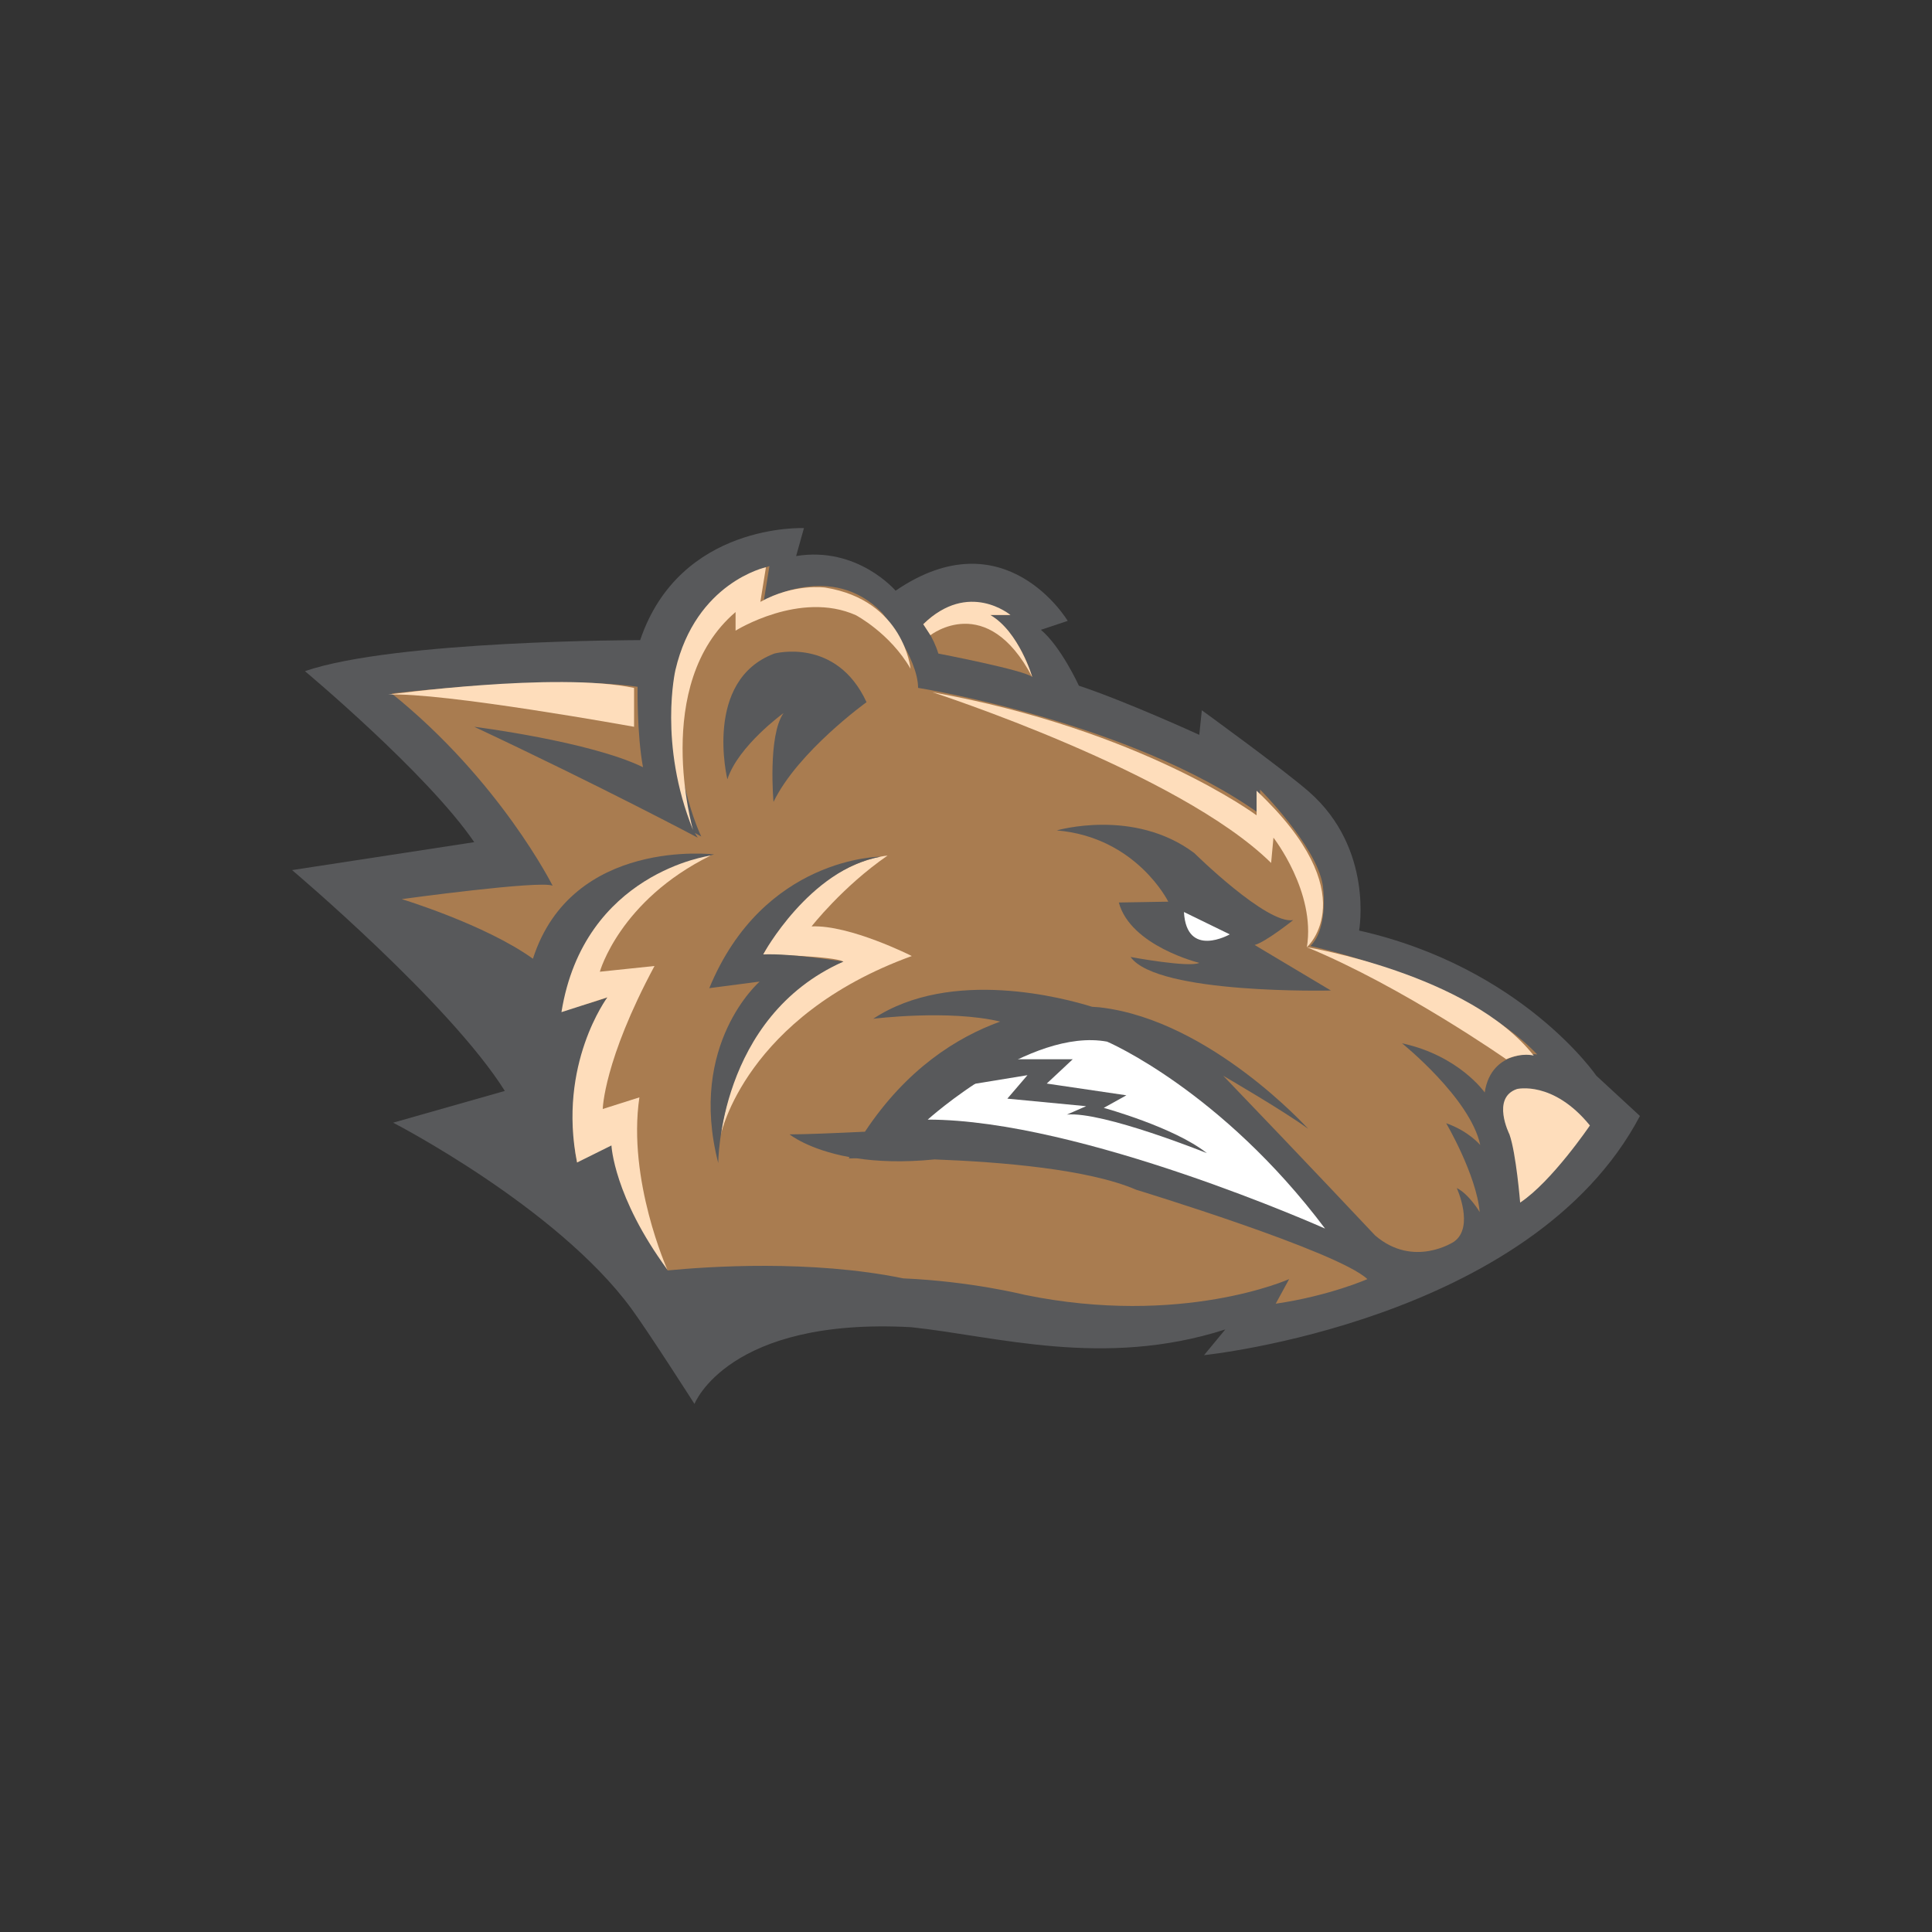 <?xml version="1.0" encoding="utf-8"?>
<!-- Generator: Adobe Illustrator 16.0.0, SVG Export Plug-In . SVG Version: 6.00 Build 0)  -->
<!DOCTYPE svg PUBLIC "-//W3C//DTD SVG 1.1 Tiny//EN" "http://www.w3.org/Graphics/SVG/1.1/DTD/svg11-tiny.dtd">
<svg version="1.1" baseProfile="tiny" id="Layer_1" xmlns="http://www.w3.org/2000/svg" xmlns:xlink="http://www.w3.org/1999/xlink"
	 x="0px" y="0px" width="350px" height="350px" viewBox="0 0 350 350" overflow="scroll" xml:space="preserve">
<rect x="0" y="0" width="350" height="350" fill="#333333" stroke="none"/>
<g>
	<path fill="#58595B" d="M115.972,115.965c0,0-44.395,0-60.731,5.622c0,0,22.169,18.526,30.673,30.979l-33.002,5.06
		c0,0,28.548,24.094,38.543,40.006l-20.235,5.753c0,0,29.644,15.274,43.143,33.664c3.067,4.179,11.448,17.287,11.448,17.287
		s6.065-15.723,39.27-13.901c15.388,1.621,34.825,7.493,56.894,0.407l-3.848,4.655c0,0,59.324-6.072,78.963-43.327l-7.895-7.289
		c0,0-13.42-19.622-42.98-26.303c0,0,2.688-14.798-9.057-25.124c-4.459-3.922-19.436-14.78-19.436-14.78l-0.461,4.449
		c0,0-13.205-6.047-21.809-8.903c0,0-3.242-7.086-6.885-10.123l4.857-1.62c0,0-11.338-19.032-31.179-5.467
		c0,0-6.884-8.098-18.02-6.276l1.417-5.062C145.643,95.671,123.167,94.66,115.972,115.965z"/>
	<path fill="#FFFFFF" d="M168.066,202.827c0,0,18.526-16.703,32.497-14.123c0,0,20.65,8.81,39.48,33.863
		C240.043,222.567,195.854,202.827,168.066,202.827z"/>
	<path fill="#FEDDBB" d="M274.818,197.284c0,0,6.529-1.594,13.209,6.605c0,0-6.898,10.175-12.637,13.971
		c0,0-0.725-8.925-1.939-12.359C273.451,205.501,270.109,198.879,274.818,197.284z"/>
	<path fill="#A97C50" d="M169.991,118.399c0,0,15.792,3.036,17.007,4.251c0,0-1.975-7.44-7.592-11.236h3.645
		c0,0-8.201-5.77-15.793,1.67C167.257,113.084,169.08,115.361,169.991,118.399z"/>
	<path fill="#58595B" d="M176.721,191.895h17.615l-4.707,4.401l14.426,2.128l-4.1,2.278c0,0,12.754,3.491,18.678,8.199
		c0,0-18.83-7.592-25.359-6.985l3.492-1.52l-14.275-1.365l3.645-4.253L175,196.601L176.721,191.895z"/>
	<path fill="none" d="M153.766,209.854c0,0,0.501-0.011,1.402-0.02c-0.438-0.067-0.86-0.138-1.271-0.213
		C153.854,209.701,153.809,209.776,153.766,209.854z"/>
	<path fill="#58595B" d="M144.945,220.157"/>
	<path fill="#A97C50" d="M237.385,171.387c3.443-3.443,2.229-11.136,2.229-11.136c-1.217-7.086-11.34-17.21-11.34-17.21v4.454
		c-23.486-16.804-61.955-22.878-61.955-22.878c0-5.467-6.479-13.565-6.479-13.565c-9.11-9.516-21.461-2.228-21.461-2.228
		l1.012-6.275c-12.958,3.847-16.4,18.626-16.4,18.626c-2.279,17.555,4.05,30.372,4.05,30.372l-1.165-0.655l0.532,0.865
		c0,0-17.21-9.159-40.494-20.092c0,0,20.972,2.64,30.57,7.323c-1.107-5.908-0.984-14.572-0.984-14.572
		c-15.388-2.228-44.544,1.215-44.544,1.215c19.64,15.792,29.156,34.824,29.156,34.824c-2.227-1.012-27.334,2.429-27.334,2.429
		s15.093,4.579,23.767,10.799c7.068-22.025,32.825-18.898,32.825-18.898c-24.191,6.231-26.367,27.949-26.367,27.949
		c2.612-0.57,5.489-1.513,7.027-2.042c-2.246,3.698-8.357,15.45-5.484,29.908l6.513-5.081c1.94,10.737,6.164,19.031,9.891,24.632
		c7.217-0.702,25.995-1.989,42.673,1.438c12.298,0.534,21.932,2.969,21.932,2.969c28.549,5.872,47.986-2.836,47.986-2.836
		l-2.432,4.456c9.721-1.418,16.604-4.456,16.604-4.456c-5.371-5.063-41.91-16.197-41.91-16.197
		c-8.617-3.725-24.529-5.04-36.498-5.484c-5.703,0.569-10.389,0.361-14.135-0.204c-0.901,0.009-1.402,0.02-1.402,0.02
		c0.043-0.078,0.088-0.153,0.131-0.232c-7.518-1.371-10.855-4.121-10.855-4.121c2.815,0,8.443-0.235,13.649-0.485
		c7.544-11.366,16.636-17.103,24.5-19.951c-9.342-2.221-22.997-0.509-22.997-0.509c14.126-9.329,34.793-3.69,39.647-2.169
		c1.078,0.05,1.682,0.136,1.682,0.136c19.842,2.429,37.457,21.967,37.457,21.967c-4.252-3.139-15.389-9.616-15.389-9.616
		c14.984,15.589,27.537,28.952,27.537,28.952c6.984,5.975,14.275,1.114,14.275,1.114c3.744-2.633,0.504-9.719,0.504-9.719
		c2.227,1.113,4.152,4.354,4.152,4.354c-0.607-6.782-6.074-16.097-6.074-16.097c4.049,1.417,6.174,3.948,6.174,3.948
		c-1.822-8.504-14.172-18.425-14.172-18.425c10.326,2.227,14.982,8.908,14.982,8.908c1.215-8.099,9.516-6.885,9.516-6.885
		C265.326,177.257,237.385,171.387,237.385,171.387z M110.954,181.538l-0.076-1.146c0.168-0.061,0.268-0.098,0.268-0.098
		C111.072,180.715,111.021,181.122,110.954,181.538z"/>
	<path fill="#FEDDBB" d="M114.867,124.625v7.038c0,0-34.95-6.327-44.543-5.823C70.323,125.84,100.835,121.649,114.867,124.625z"/>
	<path fill="#FEDDBB" d="M236.754,171.597c0,0,10.803-9.574-9.113-28.346v4.455c0,0-20.781-15.492-58.708-22.295
		c0,0,44.692,14.482,61.343,30.921l0.422-4.577C230.697,151.755,238.383,161.572,236.754,171.597z"/>
	<path fill="#FEDDBB" d="M236.754,171.597c0,0,29.453,4.829,41.1,19.638c0,0-1.992-0.633-4.988,0.659
		C272.865,191.895,254.123,178.767,236.754,171.597z"/>
	<path fill="#FEDDBB" d="M168.556,115.076c0,0,10.221-8.052,18.442,7.574c0,0-2.4-8.244-7.592-11.236h3.645
		c0,0-7.574-6.382-15.793,1.67L168.556,115.076z"/>
	<path fill="#FEDDBB" d="M125.544,150.352c0,0-7.604-26.406,7.712-39.473v3.371c0,0,11.663-7.305,21.779-2.81
		c0,0,6.208,3.262,9.918,9.71c0,0-1.178-12.388-15.422-14.699c0,0-5.63-0.833-11.785,2.582l1.011-6.276
		c0,0-12.686,2.717-16.399,18.627C122.359,121.385,119.237,134.747,125.544,150.352z"/>
	<path fill="#FEDDBB" d="M128.736,154.994c0,0-22.95,3.024-27.024,28.367l8.324-2.685c0,0-9.062,12.116-5.492,29.922l6.224-3.088
		c0,0,0.428,9.309,10.123,22.481c0,0-7.271-16.229-5.058-31.193l-6.639,2.108c0,0,0.162-8.751,9.378-25.907l-9.905,1.038
		C108.667,176.038,112.239,163.141,128.736,154.994z"/>
	<path fill="#FEDDBB" d="M160.795,154.994c0,0-13.624,0.962-22.549,17.905c0,0,12.72,0.272,14.542,1.301
		c0,0-18.621,6.046-22.186,31.3c0,0,4.409-21.349,34.579-32.308c0,0-11.202-5.674-18.156-5.366
		C147.025,167.827,152.645,160.612,160.795,154.994z"/>
	<path fill="#58595B" d="M191.449,150.439c0,0,13.971-4.099,24.904,4.1c0,0,13.129,12.967,17.918,12.148c0,0-5.01,3.999-6.984,4.505
		l13.818,8.249c0,0-31.434,0.76-36.291-6.073c0,0,10.629,1.974,12.451,1.064c0,0-12.451-3.037-14.578-10.934l8.959-0.152
		C211.646,163.347,205.877,151.653,191.449,150.439z"/>
	<path fill="#58595B" d="M131.772,141.176c0,0-4.402-17.918,8.505-22.777c0,0,11.237-3.038,16.703,8.806
		c0,0-12.452,8.96-16.854,18.071c0,0-1.064-11.996,1.821-16.096C141.947,129.18,133.747,135.102,131.772,141.176z"/>
	<path fill="#FFFFFF" d="M214.482,165.22l8.301,4.048C222.783,169.268,214.963,173.722,214.482,165.22z"/>
	<path fill="#58595B" d="M159.534,155.196c0,0-21.219,0-31.039,23.816l9.12-1.188c0,0-13.067,11.305-7.498,32.867
		c0,0,0-26.41,22.672-36.49c0,0-9.284-1.512-14.542-1.301C138.247,172.899,146.604,157.526,159.534,155.196z"/>
</g>
</svg>
